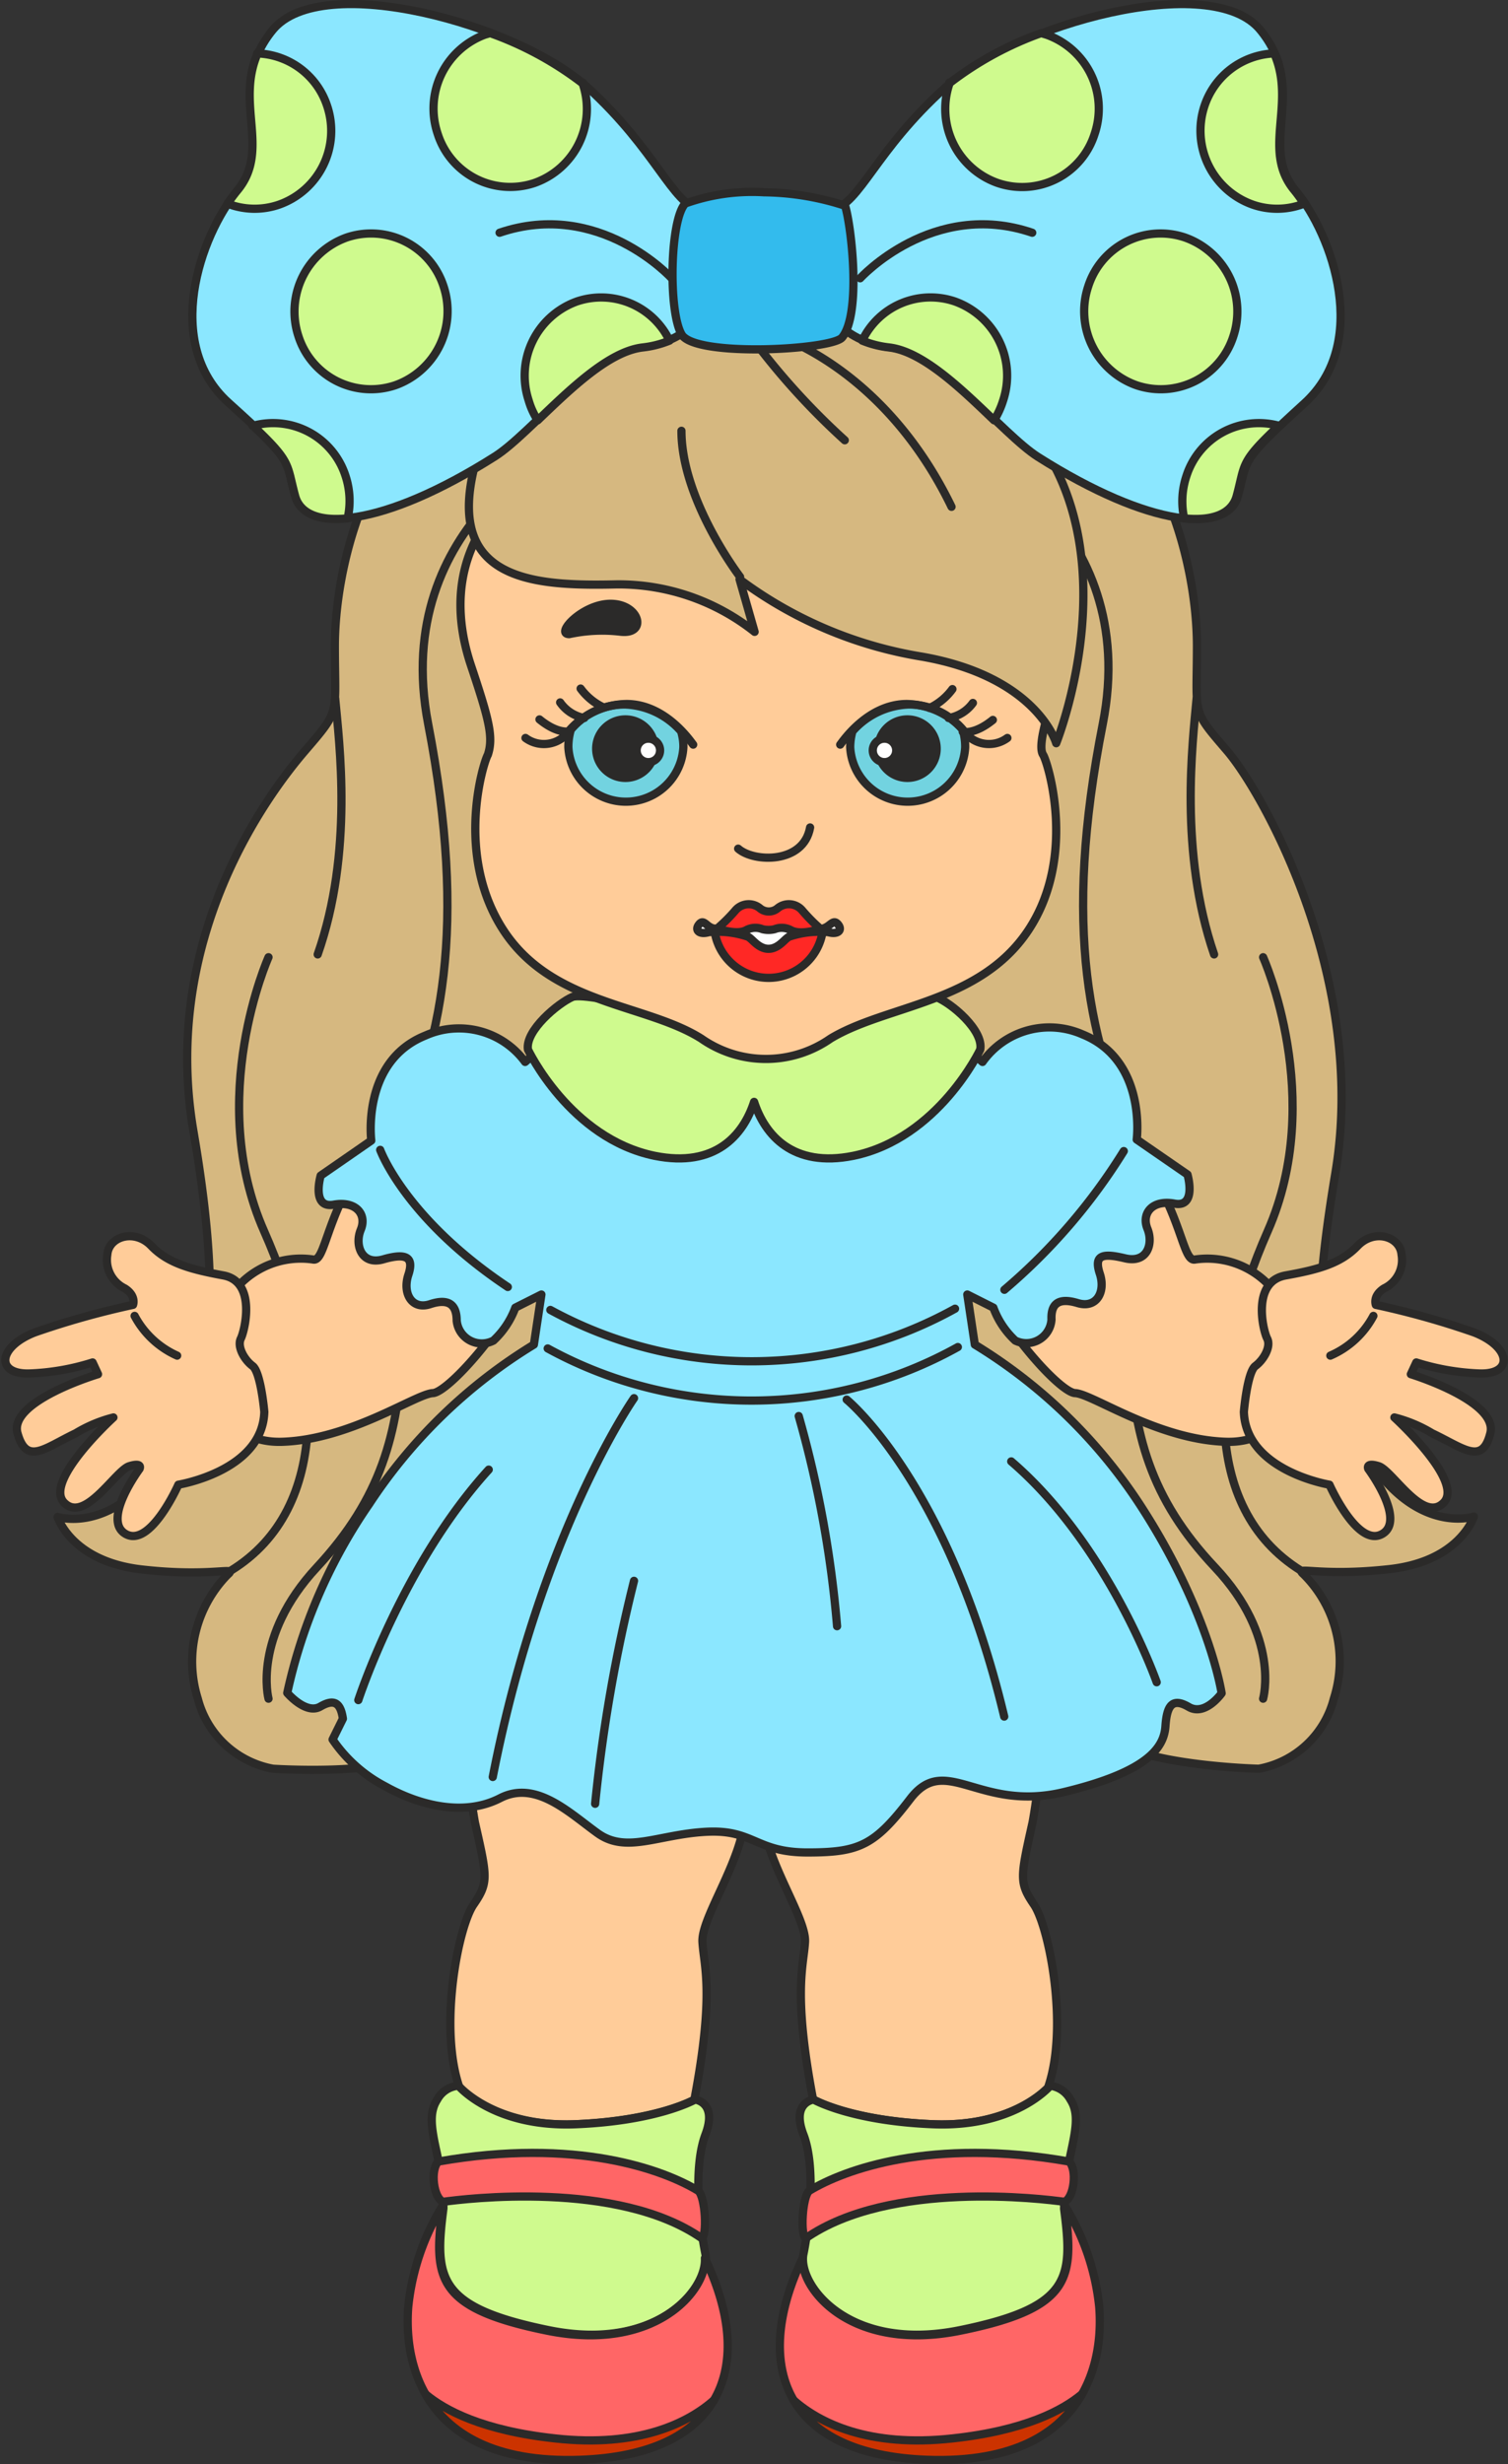 <svg xmlns="http://www.w3.org/2000/svg" viewBox="0 0 86.15 140.71"><rect x="0" y="0" width="86.15" height="140.71" fill="#333333" stroke="none"/><defs><style>.cls-1{fill:#d6b880;}.cls-1,.cls-10,.cls-11,.cls-12,.cls-13,.cls-2,.cls-3,.cls-4,.cls-5,.cls-6,.cls-7,.cls-8,.cls-9{stroke:#2b2a29;stroke-linecap:round;stroke-linejoin:round;stroke-width:0.47px;}.cls-1,.cls-10,.cls-11,.cls-13,.cls-2,.cls-3,.cls-4,.cls-5,.cls-6,.cls-7,.cls-8,.cls-9{fill-rule:evenodd;}.cls-2{fill:none;}.cls-3{fill:#fc9;}.cls-4{fill:#cffa8e;}.cls-5{fill:#f66;}.cls-6{fill:#c30;}.cls-7{fill:#8be7ff;}.cls-8{fill:#ff2825;}.cls-9{fill:#fff;}.cls-10{fill:#2b2a29;}.cls-11{fill:#72d3e0;}.cls-12{fill:#fefefe;}.cls-13{fill:#33bbed;}</style></defs><title>2.2</title><g id="Слой_2" data-name="Слой 2"><g id="_1" data-name="1"><path class="cls-1" d="M43.75,17.55c-3-.51-9.34-1-15.16,2.15C20.68,24,19.13,32.86,19.13,36.89s.35,3.59-1.72,6S9.16,53.52,11.05,64.59s.77,15.23-2,19.12-5.76,2.91-5.76,2.91.77,2.54,4.81,3,5.51-.22,4.9.3A7.09,7.09,0,0,0,11.3,97a5.46,5.46,0,0,0,4.3,4s8.25.53,8.08-1.48c-.32-3.92,36.31-4.22,39.46-.52,1.54,1.82,8.77,2,8.77,2a5.44,5.44,0,0,0,4.29-4,7,7,0,0,0-1.72-7.1c-.6-.52.86.15,4.9-.3s4.82-3,4.82-3-3,1-5.76-2.91-4-5.65-2.15-16.72S72.16,45.27,70.1,42.87s-1.72-1.94-1.72-6S66.83,24,58.92,19.7C53.1,16.51,46.72,17,43.75,17.55Z"/><path class="cls-2" d="M19.15,39.9c.23,2.51,1.05,8.76-1,14.6M15.34,97s-.94-3.52,2.76-7.5S22.74,81.84,23,77.08M15.34,54.66s-3.61,8.05-.25,15.65S19,86.1,13.2,89.68M32.72,25.09s-10.49,4.69-8.26,16.25.86,18.45-2.23,24.54"/><path class="cls-2" d="M68.36,39.9c-.23,2.51-1,8.76,1,14.6M72.16,97s1-3.52-2.75-7.5-4.64-7.66-4.9-12.42m7.65-22.42s3.61,8.05.26,15.65S68.55,86.1,74.31,89.68M54.79,25.09S65.28,29.78,63,41.34s-.86,18.45,2.24,24.54"/><path class="cls-3" d="M26.66,96.61a33.42,33.42,0,0,0,.47,7.45c.71,3.13.79,3.44-.08,4.7s-2,7-.8,10.45c.45.46,2.47,2.26,6.6,2.09,4.74-.2,6.82-1.41,6.82-1.41h0c1.16-6.13.54-7.61.46-9s2.27-4.62,2.43-7.21S42.57,92.85,26.66,96.61Z"/><path class="cls-4" d="M25.33,126.12a19.26,19.26,0,0,0-.35-3.06c-.32-1.45-.51-2.39,0-3.17a1.51,1.51,0,0,1,1.21-.79s2,2.39,6.7,2.2,6.82-1.41,6.82-1.41,1.29.15.59,2-.35,5.1,0,6.82-2.55,5.65-8.94,4.35S24.82,130.08,25.33,126.12Z"/><path class="cls-5" d="M25.32,125.9a13.62,13.62,0,0,0-2,5.86c-.27,3.68,1.25,9,9.84,8.7,8.27-.3,10-5.49,7.11-11.51.11,1.81-2.81,5.39-9,4.14-6.38-1.29-6.5-3-6-7C25.33,126.12,25.33,126,25.32,125.9Z"/><path class="cls-6" d="M24.32,136.72c1.26,2.2,3.86,3.92,8.85,3.74,4-.15,6.45-1.43,7.61-3.4-1.47,1.29-4.28,2.71-9.06,2.18C27.55,138.79,25.4,137.62,24.32,136.72Z"/><path class="cls-5" d="M25.31,125.73c-.55-.23-.74-1.83-.27-2.3,7.88-1.39,12.88.47,14.85,1.67.42.35.51,2.59.2,2.71C35.29,124.47,26.52,125.56,25.31,125.73Z"/><path class="cls-3" d="M59.46,96.61a32.77,32.77,0,0,1-.47,7.45c-.7,3.13-.78,3.44.08,4.7s2,7,.8,10.45c-.45.46-2.46,2.26-6.6,2.09-4.74-.2-6.82-1.41-6.82-1.41h0c-1.16-6.13-.54-7.61-.46-9s-2.27-4.62-2.43-7.21S43.55,92.85,59.46,96.61Z"/><path class="cls-4" d="M60.79,126.12a18.6,18.6,0,0,1,.36-3.06c.31-1.45.51-2.39,0-3.17A1.52,1.52,0,0,0,60,119.1s-2,2.39-6.7,2.2-6.82-1.41-6.82-1.41-1.29.15-.58,2,.35,5.1,0,6.82,2.54,5.65,8.93,4.35S61.3,130.08,60.79,126.12Z"/><path class="cls-5" d="M60.8,125.9a13.62,13.62,0,0,1,2,5.86c.28,3.68-1.25,9-9.83,8.7-8.28-.3-10-5.49-7.12-11.51-.1,1.81,2.81,5.39,9,4.14,6.39-1.29,6.5-3,6-7A2,2,0,0,0,60.8,125.9Z"/><path class="cls-6" d="M61.8,136.72c-1.25,2.2-3.86,3.92-8.84,3.74-4-.15-6.46-1.43-7.62-3.4,1.47,1.29,4.28,2.71,9.07,2.18C58.57,138.79,60.72,137.62,61.8,136.72Z"/><path class="cls-5" d="M60.81,125.73c.55-.23.74-1.83.27-2.3-7.88-1.39-12.88.47-14.85,1.67-.41.35-.51,2.59-.2,2.71C50.84,124.47,59.61,125.56,60.81,125.73Z"/><path class="cls-3" d="M61.07,61.89a13.52,13.52,0,0,1,4.31,4.39c2.19,3.29,2.19,5.8,2.9,5.64a4.88,4.88,0,0,1,5.21,3c1.45,3.22.47,7.53-3.45,7.41s-7.64-2.74-8.62-2.78-5.61-5.1-7.25-10.78S57.89,60.05,61.07,61.89Z"/><path class="cls-3" d="M71.06,80.62s.19-2.27.66-2.62.91-1.1.67-1.57-.9-3.25,1.06-3.6,3.17-.71,4.11-1.69,2.43-.55,2.51.51a1.79,1.79,0,0,1-1,1.92c-.67.43-.47.94-.47.94a47,47,0,0,1,5.6,1.57c2.12.82,2.28,2.39.36,2.35a13.64,13.64,0,0,1-3.65-.63l-.31.67s5,1.53,4.54,3.37-1.52.86-3.33,0a7.87,7.87,0,0,0-2.15-.9s4,3.64,2.82,4.86-2.94-1.84-3.72-2.08-.59.16-.59.16,2.19,2.94.78,3.72-3-2.82-3-2.82S71.18,84,71.06,80.62Z"/><path class="cls-2" d="M78.46,75.14A5.06,5.06,0,0,1,76,77.41"/><path class="cls-3" d="M25.09,61.89a13.41,13.41,0,0,0-4.31,4.39c-2.2,3.29-2.2,5.8-2.9,5.64a4.87,4.87,0,0,0-5.21,3c-1.45,3.22-.47,7.53,3.44,7.41s7.65-2.74,8.62-2.78,5.61-5.1,7.25-10.78S28.26,60.05,25.09,61.89Z"/><path class="cls-3" d="M15.1,80.62s-.2-2.27-.67-2.62-.9-1.1-.67-1.57.9-3.25-1-3.6-3.18-.71-4.12-1.69-2.43-.55-2.51.51a1.81,1.81,0,0,0,1,1.92c.67.43.47.94.47.94a47.52,47.52,0,0,0-5.6,1.57c-2.12.82-2.27,2.39-.35,2.35a13.52,13.52,0,0,0,3.64-.63l.31.67S.48,80,1,81.84s1.53.86,3.33,0a7.87,7.87,0,0,1,2.15-.9s-4,3.64-2.82,4.86,2.94-1.84,3.73-2.08.58.16.58.16-2.19,2.94-.78,3.72,3-2.82,3-2.82S15,84,15.1,80.62Z"/><path class="cls-2" d="M7.69,75.14a5.12,5.12,0,0,0,2.43,2.27"/><path class="cls-7" d="M52.76,57.74l3.37,2.9a4.69,4.69,0,0,1,5.72-1.57c3.68,1.49,3.09,6,3.09,6l2.9,2s.55,1.9-.74,1.66-1.9.57-1.55,1.43,0,2-1.29,1.69-1.78-.18-1.43.88-.2,2-1.26,1.68-1.54,0-1.5.94A1.44,1.44,0,0,1,58,76.55a4.84,4.84,0,0,1-1.25-1.88l-1.49-.75.43,2.86a29.77,29.77,0,0,1,9.4,9.09c4,6.12,4.7,10.82,4.7,10.82s-.94,1.33-1.88.78-1.25-.08-1.33,1.1-.94,2.59-5.8,3.76-6.74-2.27-8.78.39-2.9,3.06-5.87,3.06-3.06-1.33-5.8-1.18-4.55,1.26-6.19.08-3.53-3.05-5.57-2S24,103.12,22,102a8.23,8.23,0,0,1-3-2.67l.59-1.19c-.13-.87-.47-1.17-1.29-.69s-1.89-.78-1.89-.78A30.29,30.29,0,0,1,21.1,85.87a29.77,29.77,0,0,1,9.4-9.09l.43-2.86-1.49.75a4.84,4.84,0,0,1-1.25,1.88,1.44,1.44,0,0,1-2.1-1.14c0-.9-.45-1.29-1.51-.94s-1.6-.63-1.25-1.68-.18-1.24-1.43-.88-1.65-.82-1.29-1.69-.26-1.66-1.55-1.43-.74-1.66-.74-1.66l2.89-2s-.58-4.53,3.1-6A4.69,4.69,0,0,1,30,60.64l3.37-2.9,9.68.6Z"/><path class="cls-4" d="M30.16,59.93S32.55,65,37.4,66c3.48.7,5.07-1.2,5.68-3.08.61,1.88,2.2,3.78,5.67,3.08C53.61,65,56,59.93,56,59.93c.2-1.09-1.64-2.66-2.54-3s-8.69,1.52-10.38,3.35c-1.69-1.83-9.57-3.7-10.38-3.35S30,58.84,30.16,59.93Z"/><path class="cls-2" d="M21.72,65.66s1.41,3.91,7.29,7.83M64.2,65.73a33.54,33.54,0,0,1-6.82,7.92M31.29,77a24.26,24.26,0,0,0,23.43-.08M31.44,74.8a24,24,0,0,0,23.12-.07"/><path class="cls-2" d="M36.22,79.84s-5.33,7.6-8.07,21.63M48.37,79.92s5.8,4.7,9,18.1M45.63,80.86a62.89,62.89,0,0,1,2.19,12m-11.6-2.59A88.77,88.77,0,0,0,34,103M20.47,97.08S23,89.32,27.92,83.92M66.08,96.06s-2.74-7.83-8.31-12.61"/><path class="cls-3" d="M26.94,38.1c1,3,1.26,4,.93,5-.26.44-1.9,5.71.88,10s8.15,4.2,11.32,6.21a6.44,6.44,0,0,0,7.37,0c3.2-1.94,8.54-2,11.32-6.21s1.1-9.58.83-10,0-1.75,1.06-4.75.36-8.41.36-8.41c-3.6-3.6-11.5-5.58-17.26-4.91a32.1,32.1,0,0,0-7.33,0C32,25.27,24,29.5,26.94,38.1Z"/><path class="cls-8" d="M40.82,53.15A9.48,9.48,0,0,0,42,52a1,1,0,0,1,1.42-.13.79.79,0,0,0,1,0,1,1,0,0,1,1.42.13A9.77,9.77,0,0,0,47,53.15,3.12,3.12,0,0,1,40.82,53.15Z"/><path class="cls-9" d="M40.49,53.23c-.53.16-.83-.11-.55-.45s.43.19.86.24,1.28.38,1.82.1a1.09,1.09,0,0,1,.94-.06,1.46,1.46,0,0,0,.69,0,1.09,1.09,0,0,1,.94.06c.54.28,1.4,0,1.82-.1s.58-.57.86-.24,0,.61-.55.45a5.42,5.42,0,0,0-2.18.24c-.23.05-.48.49-.92.65a.86.86,0,0,1-.63,0c-.44-.16-.69-.6-.92-.65A5.4,5.4,0,0,0,40.49,53.23Z"/><path class="cls-2" d="M42.17,48.46c.89.79,3.74.88,4.11-1.21"/><path class="cls-1" d="M39.76,18.11s-7.31.26-11.09,4.39c-5,10.54.93,11,6.57,10.87a12.5,12.5,0,0,1,7.87,2.71l-.86-3a23.79,23.79,0,0,0,10.44,4.42c6.58,1.16,7.65,4.94,7.65,4.94s5.42-13.45-4-20.32S41.48,17.94,39.76,18.11Z"/><path class="cls-10" d="M32.52,36.21a8.92,8.92,0,0,1,2.92-.14c1.54.19,1.14-1.54-.49-1.59S31.67,36.21,32.52,36.21Z"/><path class="cls-11" d="M32.61,41.67a3.43,3.43,0,0,0-.14,1,3.29,3.29,0,0,0,6.57,0,3,3,0,0,0-.13-.91,4.48,4.48,0,0,0-3.2-1.53A4,4,0,0,0,32.61,41.67Z"/><path class="cls-10" d="M35.73,44.42a1.67,1.67,0,1,0-1.67-1.67A1.67,1.67,0,0,0,35.73,44.42Z"/><circle class="cls-12" cx="37.04" cy="42.85" r="0.67"/><path class="cls-2" d="M39.6,42.52c-.11-.13-1.55-2.32-3.81-2.32A4.43,4.43,0,0,0,32.29,42a1.77,1.77,0,0,1-2.27.14m2.51-.38s-.66.18-1.71-.68M33.38,41A2.17,2.17,0,0,1,32,40.11m2.49.29a3.44,3.44,0,0,1-1.32-1.08"/><path class="cls-11" d="M55,41.67a3.43,3.43,0,0,1,.14,1,3.29,3.29,0,0,1-6.57,0,3.39,3.39,0,0,1,.13-.91,4.49,4.49,0,0,1,3.21-1.53A4,4,0,0,1,55,41.67Z"/><path class="cls-10" d="M51.84,44.42a1.67,1.67,0,1,0-1.67-1.67A1.67,1.67,0,0,0,51.84,44.42Z"/><circle class="cls-12" cx="50.53" cy="42.85" r="0.67"/><path class="cls-2" d="M48,42.52c.11-.13,1.55-2.32,3.81-2.32A4.43,4.43,0,0,1,55.28,42a1.77,1.77,0,0,0,2.27.14M55,41.79s.66.18,1.72-.68M54.19,41a2.15,2.15,0,0,0,1.39-.86m-2.48.29a3.44,3.44,0,0,0,1.31-1.08"/><path class="cls-2" d="M42.28,32.94s-3.35-4.38-3.35-8.34m5.37-5.46s6.19,1.81,10.06,9.8m-11.52-9.8a40.56,40.56,0,0,0,5.42,6"/><path class="cls-7" d="M47.53,12C49.16,11.6,50,8.6,54,5s15.2-6.71,18-3.29-.17,6.53,2,9.15,4.28,8.75.52,12.17-3.21,3.15-3.8,5.3-5,1.83-11.42-2.24c-2.08-1.32-5.6-5.92-8.4-6.25C46.61,19.35,45.61,15.12,47.53,12Z"/><path class="cls-2" d="M49.14,15.89s4.13-4.54,9.83-2.6"/><path class="cls-4" d="M54.28,4.72a19.14,19.14,0,0,1,5.2-2.83l.3.09a4.48,4.48,0,0,1,2.76,5.65A4.34,4.34,0,0,1,57,10.45a4.48,4.48,0,0,1-2.77-5.64l0-.09ZM72.77,3c1.31,2.91-.71,5.57,1.16,7.85.19.23.38.5.57.78a4.24,4.24,0,0,1-2.92.06,4.48,4.48,0,0,1-2.77-5.64,4.38,4.38,0,0,1,4-3Zm.28,21.32c-2.23,2.1-1.9,2.16-2.4,4-.27,1-1.34,1.45-3,1.28a4.54,4.54,0,0,1,.12-2.39,4.35,4.35,0,0,1,5.32-2.89ZM56.79,24c-1.87-1.79-4.08-3.94-6-4.16a5.71,5.71,0,0,1-1.53-.39,4.32,4.32,0,0,1,5.28-2.24,4.5,4.5,0,0,1,2.77,5.65A4.84,4.84,0,0,1,56.79,24Zm10.9-10.44a4.48,4.48,0,0,1,2.77,5.64A4.35,4.35,0,0,1,64.93,22a4.48,4.48,0,0,1-2.76-5.65A4.34,4.34,0,0,1,67.69,13.56Z"/><path class="cls-7" d="M40,12c-1.62-.39-2.48-3.39-6.42-7s-15.2-6.71-18-3.29.17,6.53-2,9.15S9.29,19.61,13.06,23s3.21,3.15,3.8,5.3,5,1.83,11.42-2.24c2.08-1.32,5.59-5.92,8.4-6.25C40.9,19.35,41.9,15.12,40,12Z"/><path class="cls-2" d="M38.37,15.89s-4.13-4.54-9.83-2.6"/><path class="cls-4" d="M33.23,4.72A19.29,19.29,0,0,0,28,1.89l-.3.09A4.5,4.5,0,0,0,25,7.63a4.35,4.35,0,0,0,5.53,2.82,4.48,4.48,0,0,0,2.77-5.64l0-.09ZM14.74,3c-1.31,2.91.71,5.57-1.16,7.85-.19.23-.39.5-.58.78a4.27,4.27,0,0,0,2.93.06,4.47,4.47,0,0,0,2.76-5.64,4.36,4.36,0,0,0-4-3Zm-.28,21.32c2.22,2.1,1.9,2.16,2.4,4,.27,1,1.34,1.45,3,1.28a4.54,4.54,0,0,0-.11-2.39,4.35,4.35,0,0,0-5.32-2.89ZM30.72,24c1.87-1.79,4.07-3.94,6-4.16a5.71,5.71,0,0,0,1.53-.39,4.33,4.33,0,0,0-5.28-2.24,4.5,4.5,0,0,0-2.77,5.65A4.17,4.17,0,0,0,30.72,24ZM19.81,13.56a4.49,4.49,0,0,0-2.76,5.64A4.35,4.35,0,0,0,22.58,22a4.49,4.49,0,0,0,2.76-5.65A4.35,4.35,0,0,0,19.81,13.56Z"/><path class="cls-13" d="M39.15,11.62a11.33,11.33,0,0,1,4.5-.64,15.43,15.43,0,0,1,4.63.77c.37,1.22.93,6.17-.17,7.52-.57.71-8.4,1.15-9.17-.17S38.27,12.53,39.15,11.62Z"/></g></g></svg>